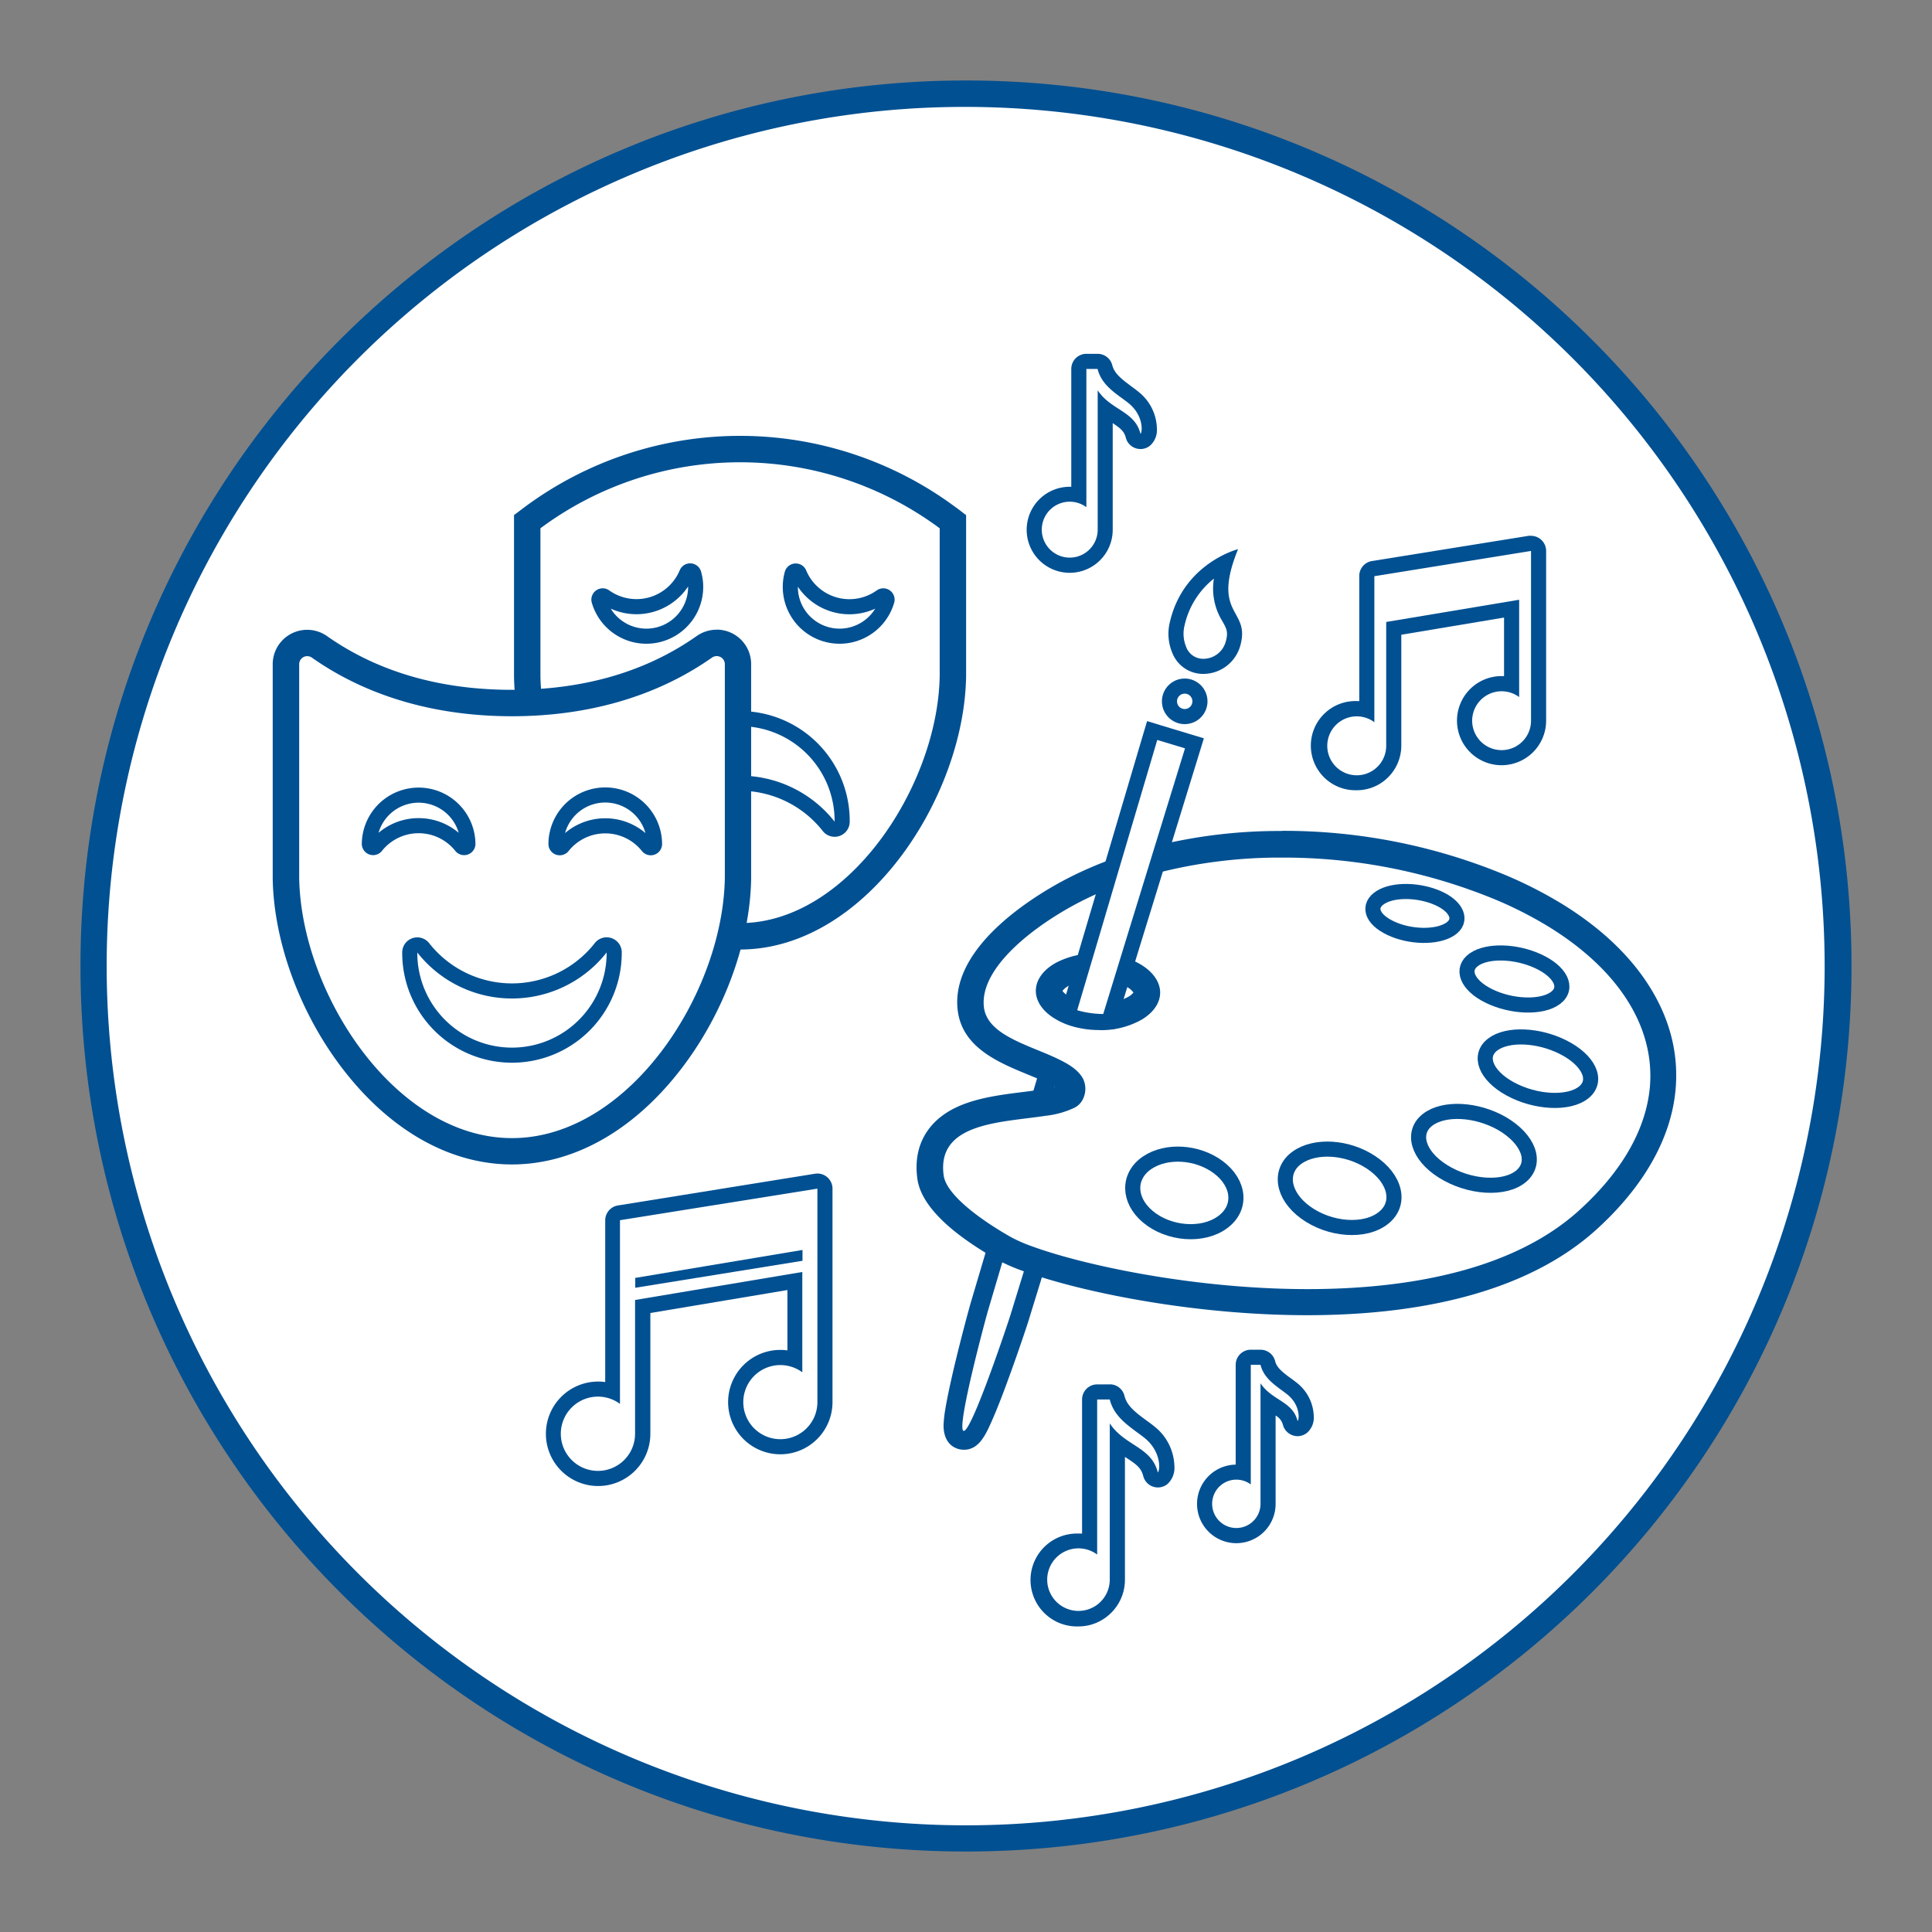<svg id="icon" xmlns="http://www.w3.org/2000/svg" viewBox="0 0 512 512"><rect x="0" y="0" width="512" height="512" fill="#808080" stroke="none"/><defs><style>.cls-1,.cls-3,.cls-4,.cls-5{fill:#fff;}.cls-2{fill:#005092;}.cls-3,.cls-4,.cls-5{stroke:#005092;}.cls-3,.cls-5{stroke-miterlimit:10;}.cls-3{stroke-width:7px;}.cls-4{stroke-linecap:round;stroke-linejoin:round;}.cls-4,.cls-5{stroke-width:4px;}</style></defs><path class="cls-1" d="M256,487.17A231.17,231.17,0,0,1,92.54,92.54,231.17,231.17,0,1,1,419.46,419.46,229.66,229.66,0,0,1,256,487.17Z"/><path class="cls-2" d="M256,28.33a227.74,227.74,0,0,1,88.62,437.45A227.73,227.73,0,0,1,167.38,46.22,226.27,226.27,0,0,1,256,28.33m0-7C126.4,21.33,21.33,126.4,21.33,256S126.4,490.67,256,490.67,490.67,385.6,490.67,256,385.6,21.33,256,21.33Z"/><path class="cls-3" d="M252.53,138.24v40.89c-.47,30.76-25.54,69-56.41,69s-55.87-38.18-56.4-68.88v-41l1.33-1a92.25,92.25,0,0,1,110.14,0C251.63,137.56,252.09,137.9,252.53,138.24Z"/><path class="cls-4" d="M222.61,212A27.09,27.09,0,0,0,169,217.61v.06a2,2,0,0,0,3.63,1.24,29.92,29.92,0,0,1,46.92,0,2,2,0,0,0,3.63-1.28A27,27,0,0,0,222.61,212Z"/><path class="cls-4" d="M209.47,154.67a13.06,13.06,0,0,0,25.59,4.45v0a1,1,0,0,0-1.52-1.05,14.43,14.43,0,0,1-21.76-6.18,1,1,0,0,0-1.85.12A12.93,12.93,0,0,0,209.47,154.67Z"/><path class="cls-4" d="M184.33,154.67a13.06,13.06,0,0,1-25.59,4.45v0a1,1,0,0,1,1.52-1.05A14.43,14.43,0,0,0,182,151.86a1,1,0,0,1,1.85.12A12.93,12.93,0,0,1,184.33,154.67Z"/><path class="cls-1" d="M135.67,305.11c-32.47,0-59.32-39.56-59.89-72.32,0-.27,0-35.69,0-56.77a5.64,5.64,0,0,1,8.89-4.6c14,9.88,31.2,14.89,51,14.89s37-5,51-14.89a5.63,5.63,0,0,1,8.9,4.6v56.59C195.08,265.48,168.25,305.11,135.67,305.11Z"/><path class="cls-2" d="M189.94,173.88a2.13,2.13,0,0,1,2.15,2.14c0,14.24,0,56.34,0,56.59-.47,30.74-25.54,69-56.41,69s-55.85-38.18-56.39-68.88c0-.27,0-42.44,0-56.71a2.13,2.13,0,0,1,2.14-2.13,2.1,2.1,0,0,1,1.24.4c15,10.55,33.29,15.52,53,15.52s38-5,53-15.53a2.1,2.1,0,0,1,1.24-.4m0-7a9.16,9.16,0,0,0-5.27,1.67c-13.43,9.46-29.92,14.26-49,14.26s-35.56-4.8-49-14.25A9.13,9.13,0,0,0,72.27,176c0,50.24,0,56,0,56.84h0c.29,16.69,7.12,35.4,18.27,50.06,12.6,16.57,28.62,25.69,45.12,25.69s32.57-9.14,45.18-25.74c11.16-14.69,18-33.44,18.22-50.15V176a9.13,9.13,0,0,0-9.15-9.14Z"/><path class="cls-4" d="M162.17,258.21a27.09,27.09,0,0,1-53.58-5.65v-.06a2,2,0,0,1,3.63-1.24,29.91,29.91,0,0,0,46.91,0,2,2,0,0,1,3.64,1.27A27.61,27.61,0,0,1,162.17,258.21Z"/><path class="cls-4" d="M98.18,221A13.06,13.06,0,0,1,124,223.68v0a1,1,0,0,1-1.75.6,14.43,14.43,0,0,0-22.62,0,1,1,0,0,1-1.75-.62A12.76,12.76,0,0,1,98.18,221Z"/><path class="cls-4" d="M147.63,221a13.06,13.06,0,0,1,25.83,2.72v0a1,1,0,0,1-1.75.6,14.43,14.43,0,0,0-22.62,0,1,1,0,0,1-1.75-.62A12.76,12.76,0,0,1,147.63,221Z"/><path class="cls-1" d="M365.9,237.79c3.44-2.09,10.15-2,15.17.21s6.67,6,3.21,8.25-10.68,2.15-15.8-.3S362.42,239.92,365.9,237.79ZM324,323.9c-5.27,3.87-14.27,3.18-19.81-1.46-5.34-4.48-5.29-10.87-.15-14.32s13.35-2.89,18.82,1.2C328.54,313.56,329.18,320.11,324,323.9Zm42.64-1.15c-4.89,3.93-14.29,3.23-20.71-1.47-6.17-4.52-7.05-11-2.24-14.47s13.38-2.92,19.62,1.21C369.81,312.29,371.44,318.92,366.65,322.75Zm24-68.48c3.55-2.42,11-2.25,16.85.42,6,2.74,8.25,7.14,4.7,9.79s-11.61,2.43-17.64-.54C388.71,261.05,387.07,256.74,390.66,254.27Zm12.49,57.41c-4.39,3.71-13.85,3.1-20.8-1.3-6.69-4.23-8.34-10.32-4-13.64s13-2.82,19.68,1C405,301.79,407.44,308,403.15,311.68Zm16.61-22.23c-3.93,3.24-12.83,2.8-19.59-.91-6.55-3.6-8.46-8.84-4.55-11.76s12.06-2.57,18.61.73C421,280.91,423.59,286.28,419.76,289.45Z"/><path class="cls-1" d="M255.05,381.7l-.42-.12c-2.81-.84-2.22-4.41-1.65-7.85.44-2.65,1.2-6.3,2.27-10.84,1.85-7.79,4.05-15.86,4.38-16.94L266.12,324l2.73,1.5.33.2a36.47,36.47,0,0,0,5.07,2.2l2.23.82-6.29,20.44c-.32,1-2.92,8.87-5.65,16.27-5.74,15.55-7.08,16.27-9.12,16.27Z"/><path class="cls-2" d="M267.64,327.69l.3.17a38.31,38.31,0,0,0,5.45,2.39l-5.59,18.17c-.61,2-10.21,30.78-12.38,30.78h-.07c-1-.31.5-7.93,2.34-15.72s4-15.77,4.33-16.79l5.62-19m-3-7.37-1.76,5.95-5.63,19c-.32,1.06-2.54,9.21-4.4,17.05-1.08,4.6-1.86,8.31-2.31,11a33,33,0,0,0-.48,4.22c-.05,1.57.23,5.34,3.87,6.44a5.53,5.53,0,0,0,1.52.22c4,0,5.76-4,7.33-7.49,1.13-2.54,2.52-6,4.13-10.41,2.8-7.58,5.37-15.32,5.7-16.43l5.59-18.15,1.4-4.53-4.46-1.64a31.36,31.36,0,0,1-4.71-2l-.35-.2-5.44-3Z"/><path class="cls-1" d="M279.88,277.54l2.69,1.39c3.49,1.8,5.62,3.68,6.72,5.9l.44.89-3,9.58-.88.49c-1.88,1-4.47,1.77-8.41,2.38l-3.89.6Z"/><path class="cls-2" d="M281.42,281.15c2.59,1.34,4.67,2.85,5.63,4.79l-2.36,7.66a24,24,0,0,1-7.58,2.1l4.31-14.55m-3.08-7.22-1.71,5.8-4.31,14.55-2.24,7.55,7.79-1.19c4.3-.66,7.07-1.46,9.24-2.66l1.76-1,.6-1.93,2.36-7.66.58-1.91-.88-1.78c-1.77-3.57-5.31-5.71-7.81-7l-5.38-2.78Z"/><path class="cls-1" d="M346.55,345.13c-29.5,0-59.23-6-74.37-11.6a40.84,40.84,0,0,1-6-2.62l-.27-.15c-6.82-3.88-18.34-11.46-19.34-18.8a13.94,13.94,0,0,1,2.48-10.76c4.67-6.07,14.21-7.26,22.63-8.31,1.72-.22,3.34-.42,4.86-.65a22.54,22.54,0,0,0,6.41-1.7,1.87,1.87,0,0,0,.83-.67,2.67,2.67,0,0,0,.1-2.37c-.5-1-1.88-2.08-4.11-3.24-1.77-.91-3.84-1.76-6-2.66-7.32-3-15.63-6.39-16.51-14.37-1.7-15.43,22.25-28.68,27.06-31.18a98.41,98.41,0,0,1,9.5-4.28c2.87-1.11,5.84-2.11,8.82-3a133.41,133.41,0,0,1,37.2-5A151.59,151.59,0,0,1,398,235.32a109.44,109.44,0,0,1,13.81,7c20.16,12.26,30.42,28.62,28.89,46.1-1,12-7.95,24.14-19.94,35-15.73,14.2-41.39,21.71-74.21,21.71ZM290,256.18a18.79,18.79,0,0,0-8.34,2c-2.19,1.19-3.5,2.73-3.59,4.23-.09,1.35.83,2.8,2.59,4.07a15,15,0,0,0,4.52,2.14,21.87,21.87,0,0,0,5.94.88h.33a18.52,18.52,0,0,0,9.37-2.29c2-1.22,3.17-2.68,3.18-4.12s-1.19-3.1-3.3-4.4a16,16,0,0,0-4.48-1.85,22.22,22.22,0,0,0-5.58-.69Z"/><path class="cls-2" d="M339.84,227.27a147.1,147.1,0,0,1,56.8,11.27,105,105,0,0,1,13.37,6.8c18.69,11.37,28.63,26.63,27.22,42.8-1,10.79-7,22-18.81,32.68-17.4,15.72-44.94,20.81-71.87,20.81-30.23,0-59.7-6.42-73.16-11.38a38.31,38.31,0,0,1-5.45-2.39l-.3-.17c-6.55-3.72-16.81-10.67-17.56-16.2-1.91-14.06,15.36-14,27-15.79a24,24,0,0,0,7.58-2.1,4.9,4.9,0,0,0,2.39-2.46,6.16,6.16,0,0,0,0-5.2c-1-1.94-3-3.45-5.63-4.79-7.67-4-19.81-6.44-20.68-14.3-1.18-10.72,14.07-21.92,25.2-27.7a93.36,93.36,0,0,1,9.14-4.11c2.77-1.08,5.62-2,8.53-2.87a130.84,130.84,0,0,1,36.23-4.9M291.41,273a22,22,0,0,0,11.16-2.79c6.63-4,6.41-10.48-.08-14.5a19.87,19.87,0,0,0-5.44-2.26,26.22,26.22,0,0,0-6.46-.8h-.73a22.4,22.4,0,0,0-9.92,2.44c-6.57,3.57-7.36,9.9-1.38,14.22a18.89,18.89,0,0,0,5.57,2.66,25.47,25.47,0,0,0,6.9,1h.38m48.43-52.75a136.65,136.65,0,0,0-38.18,5.18c-3.07.88-6.13,1.91-9.1,3.06a100.58,100.58,0,0,0-9.84,4.43c-7.28,3.77-30.84,17.42-28.94,34.67,1.11,10.05,10.85,14,18.67,17.23,2.12.87,4.12,1.69,5.76,2.53.53.27,1,.52,1.3.73-.81.21-1.92.44-3.46.68s-3.07.42-4.76.64c-9.1,1.13-19.41,2.42-25,9.64-2.82,3.66-3.89,8.16-3.18,13.37.92,6.74,8,13.92,21,21.35l0,0,0,0,.2.12a45.28,45.28,0,0,0,6.53,2.88c15.4,5.69,45.63,11.81,75.56,11.81,15.33,0,29.21-1.59,41.27-4.74,14.45-3.76,26.33-9.77,35.3-17.87,12.66-11.44,19.95-24.33,21.08-37.27.84-9.58-1.57-18.86-7.15-27.58-5.26-8.23-13.14-15.57-23.41-21.81a113.23,113.23,0,0,0-14.26-7.26,153,153,0,0,0-59.54-11.83Zm-58.26,42.35a5,5,0,0,1,1.7-1.35,15.35,15.35,0,0,1,6.76-1.59h.55a19.19,19.19,0,0,1,4.72.58,13.16,13.16,0,0,1,3.51,1.44,5,5,0,0,1,1.56,1.38,4.72,4.72,0,0,1-1.4,1.15,15.16,15.16,0,0,1-7.57,1.8h-.28a18.41,18.41,0,0,1-5-.73,12,12,0,0,1-3.48-1.63,3.92,3.92,0,0,1-1.07-1Z"/><path class="cls-5" d="M384.28,246.25c-3.51,2.3-10.68,2.15-15.8-.3s-6.06-6-2.58-8.16,10.15-2,15.17.21S387.74,244,384.28,246.25Z"/><path class="cls-5" d="M412.21,264.48c-3.6,2.69-11.61,2.43-17.64-.54-5.86-2.89-7.5-7.2-3.91-9.67s11-2.25,16.85.42C413.55,257.43,415.76,261.83,412.21,264.48Z"/><path class="cls-5" d="M419.76,289.45c-3.93,3.24-12.83,2.8-19.59-.91-6.55-3.6-8.46-8.84-4.55-11.76s12.06-2.57,18.61.73C421,280.91,423.59,286.28,419.76,289.45Z"/><path class="cls-5" d="M403.15,311.68c-4.39,3.71-13.85,3.1-20.8-1.3-6.69-4.23-8.34-10.32-4-13.64s13-2.82,19.68,1C405,301.79,407.44,308,403.15,311.68Z"/><path class="cls-5" d="M366.65,322.75c-4.89,3.93-14.29,3.23-20.71-1.47-6.17-4.52-7.05-11-2.24-14.47s13.38-2.92,19.62,1.21C369.81,312.29,371.44,318.92,366.65,322.75Z"/><path class="cls-5" d="M324,323.9c-5.27,3.87-14.27,3.18-19.81-1.46-5.34-4.48-5.29-10.87-.15-14.32s13.35-2.89,18.82,1.2C328.54,313.56,329.18,320.11,324,323.9Z"/><path class="cls-1" d="M292.33,270.72a26.63,26.63,0,0,1-7.45-1.1l-1.91-.57,22.34-75.46L316.54,197l-22.72,73.76Z"/><path class="cls-2" d="M306.66,196.09l7.38,2.23-9.11,29.56-6.56,21.3-6,19.54a25.14,25.14,0,0,1-6.9-1l5.73-19.31,5.22-17.65,10.26-34.65m-2.69-5L302.83,195l-10.26,34.66-5.23,17.64-5.72,19.32-1.13,3.83,3.82,1.14a29,29,0,0,0,8,1.18l3,0,.88-2.86,6-19.55,6.57-21.3,9.1-29.56,1.18-3.84-3.85-1.16-7.37-2.23L304,191.1Z"/><circle class="cls-5" cx="313.96" cy="185.86" r="4.04"/><path class="cls-1" d="M318.88,176.59a6.76,6.76,0,0,1-2-.29,7.16,7.16,0,0,1-4.39-4.08,11,11,0,0,1-.5-7A24,24,0,0,1,324.7,149c-2.5,8.29-.57,11.82,1,14.74,1.18,2.17,2,3.61.92,7.08A8.17,8.17,0,0,1,318.88,176.59Z"/><path class="cls-2" d="M321.7,153.31A16.42,16.42,0,0,0,324,164.72c1.11,2,1.57,2.87.77,5.54a6.16,6.16,0,0,1-5.86,4.33,4.78,4.78,0,0,1-4.58-3.19,9.11,9.11,0,0,1-.39-5.73,21.89,21.89,0,0,1,7.79-12.36m6.37-7.78s-14.4,3.67-18.05,19.23a13,13,0,0,0,.63,8.27,8.75,8.75,0,0,0,8.23,5.56,10.19,10.19,0,0,0,9.69-7.18c3.1-10.26-7.82-7.85-.5-25.88Z"/><path class="cls-1" d="M359.55,207.47a9.82,9.82,0,1,1,0-19.63,9.51,9.51,0,0,1,2.67.37V152.7a2,2,0,0,1,1.68-2L405.42,144a1.67,1.67,0,0,1,.32,0,2,2,0,0,1,1.29.47,2,2,0,0,1,.71,1.53V191a9.88,9.88,0,0,1-3.95,7.87,9.82,9.82,0,1,1-5.87-17.68,9.89,9.89,0,0,1,2.67.36V161.3l-31.22,5.22v31.13a9.87,9.87,0,0,1-3.95,7.87A9.74,9.74,0,0,1,359.55,207.47Z"/><path class="cls-2" d="M405.74,146V191a7.8,7.8,0,1,1-3.15-6.27V158.94l-35.23,5.89v32.82a7.81,7.81,0,1,1-3.14-6.26V152.7L405.74,146m0-4a3.39,3.39,0,0,0-.64,0l-41.52,6.68a4,4,0,0,0-3.36,3.95v33.16l-.67,0a11.82,11.82,0,1,0,0,23.63,11.71,11.71,0,0,0,7.07-2.35,11.87,11.87,0,0,0,4.74-9.47V168.21l27.23-4.55v15.51h-.67A11.81,11.81,0,1,0,409.74,191V146a4,4,0,0,0-4-4Z"/><path class="cls-1" d="M158.52,391.76a11.84,11.84,0,0,1,0-23.67,11.69,11.69,0,0,1,3.87.65V323.37a2,2,0,0,1,1.69-2L216.3,313l.32,0a2,2,0,0,1,1.3.48,2,2,0,0,1,.7,1.52v56.55a11.82,11.82,0,0,1-11.83,11.83,11.83,11.83,0,1,1,3.88-23V339.45l-40.32,6.75v33.72a11.84,11.84,0,0,1-11.83,11.84Z"/><path class="cls-2" d="M216.62,315v56.55a9.82,9.82,0,1,1-4-7.88V337.09l-44.32,7.42v35.41a9.84,9.84,0,1,1-4-7.88V323.37L216.62,315m-48.27,26.27,44.32-7.15v-2.87l-44.32,7.41v2.61M216.62,311a4.46,4.46,0,0,0-.63.05l-52.23,8.41a4,4,0,0,0-3.37,3.95v42.85a12.86,12.86,0,0,0-1.87-.13,13.84,13.84,0,1,0,13.83,13.83v-32l36.32-6.09v16a13.06,13.06,0,0,0-1.87-.13,13.83,13.83,0,1,0,13.82,13.83V315a4,4,0,0,0-4-4Z"/><path class="cls-1" d="M283.46,149.77a9.41,9.41,0,0,1,0-18.81,9.87,9.87,0,0,1,2.43.31V97.77a2,2,0,0,1,2-2h3a2,2,0,0,1,2,1.66c.62,2.33,2.25,3.94,4.67,5.77l1.07.8c.64.46,1.3.94,1.94,1.47a10.74,10.74,0,0,1,4,8.09,3.68,3.68,0,0,1-1.06,3,2,2,0,0,1-1.28.47,2.17,2.17,0,0,1-.62-.1,2,2,0,0,1-1.32-1.43c-.65-2.66-2.53-3.87-4.91-5.41-.81-.52-1.65-1.06-2.49-1.7v32a9.45,9.45,0,0,1-3.79,7.54A9.28,9.28,0,0,1,283.46,149.77Z"/><path class="cls-2" d="M290.87,97.77v0c.79,3.18,3,5.17,5.43,7,1,.74,2,1.43,2.94,2.21,3.78,3.16,3.57,7.49,3,8-1.5-6.09-7.82-6.21-11.34-11.55v36.91a7.41,7.41,0,1,1-3-5.93V97.77h3m0-4h-3a4,4,0,0,0-4,4V129h-.43a11.4,11.4,0,1,0,11.41,11.4V112.13c2,1.33,3.05,2.17,3.46,3.82A4,4,0,0,0,301,118.8a4.13,4.13,0,0,0,1.25.2,4,4,0,0,0,2.56-.93,5.56,5.56,0,0,0,1.78-4.51,12.76,12.76,0,0,0-4.75-9.62c-.7-.58-1.38-1.08-2.05-1.57l-1-.76c-2.14-1.62-3.48-2.92-4-4.71a4,4,0,0,0-3.9-3.13Z"/><path class="cls-1" d="M285.79,429a10.31,10.31,0,1,1,0-20.61,10.16,10.16,0,0,1,3,.43V370.88a2,2,0,0,1,2-2h3.34a2,2,0,0,1,2,1.68c.72,2.68,2.58,4.52,5.34,6.61.4.31.8.6,1.21.89.71.52,1.44,1.06,2.15,1.65a11.79,11.79,0,0,1,4.44,8.89,3.93,3.93,0,0,1-1.1,3.15,2,2,0,0,1-1.28.46,1.87,1.87,0,0,1-.62-.1,2,2,0,0,1-1.32-1.42c-.76-3.08-2.9-4.47-5.62-6.22-1-.66-2.11-1.36-3.17-2.2v36.4a10.36,10.36,0,0,1-4.15,8.27A10.15,10.15,0,0,1,285.79,429Z"/><path class="cls-2" d="M294.1,370.88v0c.89,3.57,3.39,5.8,6.1,7.85,1.09.84,2.24,1.61,3.29,2.48,4.25,3.55,4,8.41,3.34,9-1.68-6.84-8.78-7-12.73-13v41.42a8.29,8.29,0,1,1-3.34-6.66V370.88h3.34m0-4h-3.34a4,4,0,0,0-4,4v35.53c-.32,0-.64,0-1,0a12.31,12.31,0,1,0,0,24.61,12.16,12.16,0,0,0,7.36-2.44,12.36,12.36,0,0,0,5-9.87V386.09l.09.06c2.83,1.83,4.21,2.8,4.76,5a4,4,0,0,0,2.63,2.84,4.13,4.13,0,0,0,1.25.2,4,4,0,0,0,2.56-.92,5.81,5.81,0,0,0,1.82-4.69,13.85,13.85,0,0,0-5.15-10.43c-.77-.64-1.54-1.19-2.28-1.73l-1.16-.86c-2.5-1.89-4.06-3.41-4.62-5.56a4,4,0,0,0-3.9-3.14Z"/><path class="cls-2" d="M334.05,361.69v0c.68,2.75,2.61,4.47,4.7,6.06.84.64,1.73,1.24,2.54,1.91,3.27,2.73,3.09,6.49,2.58,6.92-1.3-5.28-6.77-5.38-9.82-10v31.94a6.41,6.41,0,1,1-2.58-5.13V361.69h2.58m0-4h-2.58a4,4,0,0,0-4,4v26.45a10.41,10.41,0,1,0,10.58,10.4V375.13a4,4,0,0,1,1.93,2.42,4,4,0,0,0,2.64,2.84,3.86,3.86,0,0,0,1.25.21,4,4,0,0,0,2.55-.93,5.31,5.31,0,0,0,1.74-4.32,11.66,11.66,0,0,0-4.3-8.74c-.62-.51-1.22-.95-1.81-1.37l-.88-.65c-1.76-1.34-2.85-2.39-3.22-3.78a4,4,0,0,0-3.9-3.12Z"/></svg>